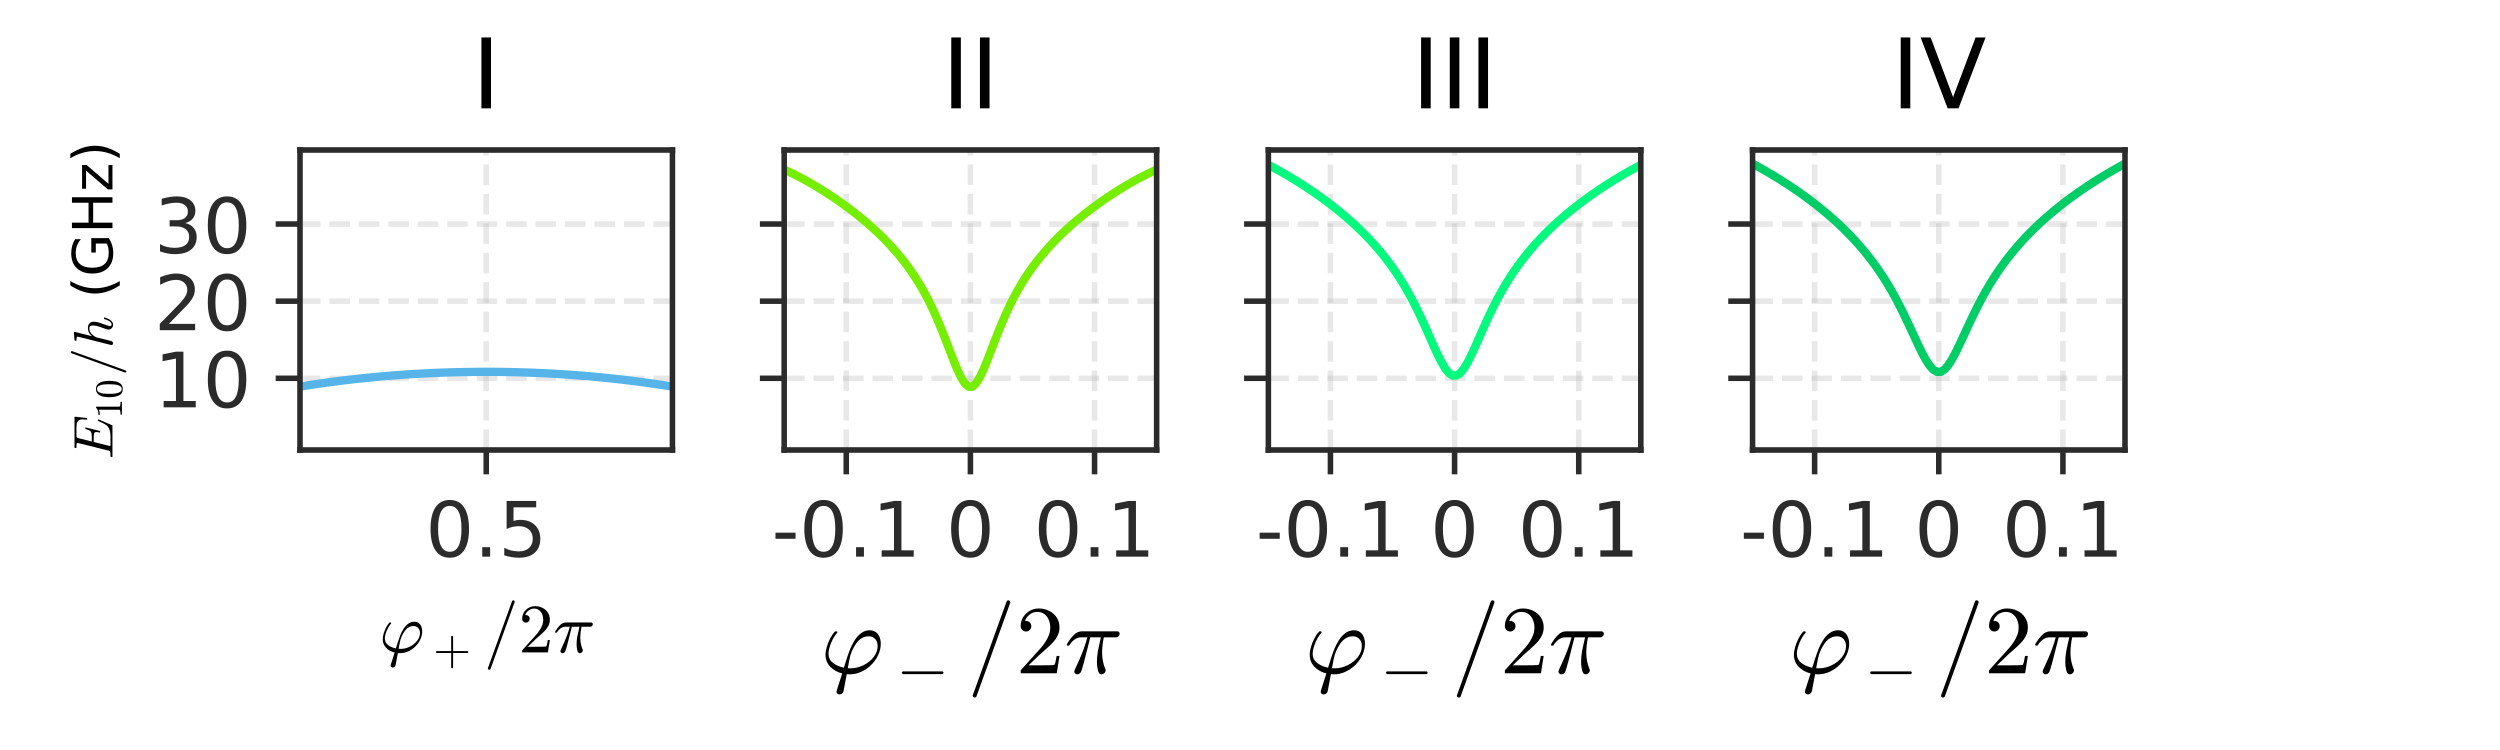 <?xml version="1.0" encoding="utf-8" standalone="no"?>
<!DOCTYPE svg PUBLIC "-//W3C//DTD SVG 1.1//EN"
  "http://www.w3.org/Graphics/SVG/1.1/DTD/svg11.dtd">
<!-- Created with matplotlib (https://matplotlib.org/) -->
<svg height="108pt" version="1.1" viewBox="0 0 360 108" width="360pt" xmlns="http://www.w3.org/2000/svg" xmlns:xlink="http://www.w3.org/1999/xlink">
 <defs>
  <style type="text/css">
*{stroke-linecap:butt;stroke-linejoin:round;}
  </style>
 </defs>
 <g id="figure_1">
  <g id="patch_1">
   <path d="M 0 108 
L 360 108 
L 360 0 
L 0 0 
z
" style="fill:none;"/>
  </g>
  <g id="axes_1">
   <g id="patch_2">
    <path d="M 43.2 64.8 
L 96.833 64.8 
L 96.833 21.6 
L 43.2 21.6 
z
" style="fill:none;"/>
   </g>
   <g id="matplotlib.axis_1">
    <g id="xtick_1">
     <g id="line2d_1">
      <path clip-path="url(#p252e2997ce)" d="M 70.016 64.8 
L 70.016 21.6 
" style="fill:none;stroke:#b2b2b2;stroke-dasharray:2.96,1.28;stroke-dashoffset:0;stroke-opacity:0.3;stroke-width:0.8;"/>
     </g>
     <g id="line2d_2">
      <defs>
       <path d="M 0 0 
L 0 3.5 
" id="me3baf3ff26" style="stroke:#2b2b2b;stroke-width:0.8;"/>
      </defs>
      <g>
       <use style="fill:#2b2b2b;stroke:#2b2b2b;stroke-width:0.8;" x="70.016" xlink:href="#me3baf3ff26" y="64.8"/>
      </g>
     </g>
     <g id="text_1">
      <!-- 0.5 -->
      <defs>
       <path d="M 31.781 66.406 
Q 24.172 66.406 20.328 58.906 
Q 16.5 51.422 16.5 36.375 
Q 16.5 21.391 20.328 13.891 
Q 24.172 6.391 31.781 6.391 
Q 39.453 6.391 43.281 13.891 
Q 47.125 21.391 47.125 36.375 
Q 47.125 51.422 43.281 58.906 
Q 39.453 66.406 31.781 66.406 
z
M 31.781 74.219 
Q 44.047 74.219 50.516 64.516 
Q 56.984 54.828 56.984 36.375 
Q 56.984 17.969 50.516 8.266 
Q 44.047 -1.422 31.781 -1.422 
Q 19.531 -1.422 13.062 8.266 
Q 6.594 17.969 6.594 36.375 
Q 6.594 54.828 13.062 64.516 
Q 19.531 74.219 31.781 74.219 
z
" id="DejaVuSans-48"/>
       <path d="M 10.688 12.406 
L 21 12.406 
L 21 0 
L 10.688 0 
z
" id="DejaVuSans-46"/>
       <path d="M 10.797 72.906 
L 49.516 72.906 
L 49.516 64.594 
L 19.828 64.594 
L 19.828 46.734 
Q 21.969 47.469 24.109 47.828 
Q 26.266 48.188 28.422 48.188 
Q 40.625 48.188 47.75 41.5 
Q 54.891 34.812 54.891 23.391 
Q 54.891 11.625 47.562 5.094 
Q 40.234 -1.422 26.906 -1.422 
Q 22.312 -1.422 17.547 -0.641 
Q 12.797 0.141 7.719 1.703 
L 7.719 11.625 
Q 12.109 9.234 16.797 8.062 
Q 21.484 6.891 26.703 6.891 
Q 35.156 6.891 40.078 11.328 
Q 45.016 15.766 45.016 23.391 
Q 45.016 31 40.078 35.438 
Q 35.156 39.891 26.703 39.891 
Q 22.75 39.891 18.812 39.016 
Q 14.891 38.141 10.797 36.281 
z
" id="DejaVuSans-53"/>
      </defs>
      <g style="fill:#2b2b2b;" transform="translate(61.27 80.158)scale(0.11 -0.11)">
       <use xlink:href="#DejaVuSans-48"/>
       <use x="63.623" xlink:href="#DejaVuSans-46"/>
       <use x="95.41" xlink:href="#DejaVuSans-53"/>
      </g>
     </g>
    </g>
    <g id="text_2">
     <!-- $\varphi_+/2\pi$ -->
     <defs>
      <path d="M 16.312 -19 
Q 16.312 -18.609 16.5 -17.828 
L 22.125 -0.203 
Q 14.656 1.656 9.812 6.688 
Q 4.984 11.719 4.984 19 
Q 4.984 22.656 6.344 27.25 
Q 7.719 31.844 9.859 35.969 
Q 12.016 40.094 14.5 42.828 
Q 15.094 43.109 15.188 43.109 
L 16.406 43.109 
Q 16.703 43.109 16.938 42.812 
Q 17.188 42.531 17.188 42.188 
Q 17.188 41.797 17 41.609 
Q 15.328 39.797 13.734 37.188 
Q 12.156 34.578 10.906 31.688 
Q 9.672 28.812 8.844 25.641 
Q 8.016 22.469 8.016 20.125 
Q 8.016 14.203 12.719 10.562 
Q 17.438 6.938 23.875 5.719 
L 26.703 14.703 
Q 28.562 20.516 30.391 25.078 
Q 32.234 29.641 34.984 34 
Q 37.75 38.375 41.656 41.281 
Q 45.562 44.188 50.391 44.188 
Q 54.203 44.188 56.766 42.281 
Q 59.328 40.375 60.562 37.203 
Q 61.812 34.031 61.812 30.422 
Q 61.812 24.469 59.172 18.781 
Q 56.547 13.094 51.953 8.562 
Q 47.359 4.047 41.594 1.453 
Q 35.844 -1.125 29.984 -1.125 
Q 29.203 -1.078 28.297 -1.031 
Q 27.391 -0.984 26.812 -0.984 
L 23.484 -18.406 
Q 23.188 -19.875 21.984 -20.828 
Q 20.797 -21.781 19.281 -21.781 
Q 18.062 -21.781 17.188 -21.016 
Q 16.312 -20.266 16.312 -19 
z
M 27.875 5.172 
Q 29 5.078 31.109 5.078 
Q 37.312 5.078 43.719 8.125 
Q 50.141 11.188 54.359 16.5 
Q 58.594 21.828 58.594 28.078 
Q 58.594 30.906 57.438 33.156 
Q 56.297 35.406 54.219 36.688 
Q 52.156 37.984 49.422 37.984 
Q 41.656 37.984 36.422 30.469 
Q 31.203 22.953 29.594 14.312 
z
" id="Cmmi10-39"/>
      <path d="M 7.516 23 
Q 6.688 23 6.141 23.625 
Q 5.609 24.266 5.609 25 
Q 5.609 25.734 6.141 26.359 
Q 6.688 27 7.516 27 
L 36.922 27 
L 36.922 56.5 
Q 36.922 57.281 37.5 57.781 
Q 38.094 58.297 38.922 58.297 
Q 39.656 58.297 40.281 57.781 
Q 40.922 57.281 40.922 56.5 
L 40.922 27 
L 70.312 27 
Q 71.047 27 71.578 26.359 
Q 72.125 25.734 72.125 25 
Q 72.125 24.266 71.578 23.625 
Q 71.047 23 70.312 23 
L 40.922 23 
L 40.922 -6.5 
Q 40.922 -7.281 40.281 -7.781 
Q 39.656 -8.297 38.922 -8.297 
Q 38.094 -8.297 37.5 -7.781 
Q 36.922 -7.281 36.922 -6.5 
L 36.922 23 
z
" id="Cmr10-43"/>
      <path d="M 5.609 -23 
Q 5.609 -22.703 5.719 -22.609 
L 40.484 73.781 
Q 40.672 74.359 41.156 74.672 
Q 41.656 75 42.281 75 
Q 43.172 75 43.719 74.453 
Q 44.281 73.922 44.281 73 
L 44.281 72.609 
L 9.516 -23.781 
Q 8.938 -25 7.625 -25 
Q 6.781 -25 6.188 -24.406 
Q 5.609 -23.828 5.609 -23 
z
" id="Cmmi10-61"/>
      <path d="M 4.984 0 
L 4.984 2.688 
Q 4.984 2.938 5.172 3.219 
L 20.703 20.406 
Q 24.219 24.219 26.406 26.797 
Q 28.609 29.391 30.75 32.766 
Q 32.906 36.141 34.156 39.625 
Q 35.406 43.109 35.406 47.016 
Q 35.406 51.125 33.891 54.859 
Q 32.375 58.594 29.375 60.844 
Q 26.375 63.094 22.125 63.094 
Q 17.781 63.094 14.312 60.469 
Q 10.844 57.859 9.422 53.719 
Q 9.812 53.812 10.5 53.812 
Q 12.75 53.812 14.328 52.297 
Q 15.922 50.781 15.922 48.391 
Q 15.922 46.094 14.328 44.5 
Q 12.75 42.922 10.5 42.922 
Q 8.156 42.922 6.562 44.547 
Q 4.984 46.188 4.984 48.391 
Q 4.984 52.156 6.391 55.438 
Q 7.812 58.734 10.469 61.297 
Q 13.141 63.875 16.484 65.234 
Q 19.828 66.609 23.578 66.609 
Q 29.297 66.609 34.219 64.188 
Q 39.156 61.766 42.031 57.344 
Q 44.922 52.938 44.922 47.016 
Q 44.922 42.672 43.016 38.766 
Q 41.109 34.859 38.125 31.656 
Q 35.156 28.469 30.516 24.406 
Q 25.875 20.359 24.422 19 
L 13.094 8.109 
L 22.703 8.109 
Q 29.781 8.109 34.547 8.219 
Q 39.312 8.344 39.594 8.594 
Q 40.766 9.859 42 17.828 
L 44.922 17.828 
L 42.094 0 
z
" id="Cmr10-50"/>
      <path d="M 10.109 1.703 
Q 10.109 2.25 10.5 3.328 
Q 13.281 9.125 15.688 14.719 
Q 18.109 20.312 20.031 25.609 
Q 21.969 30.906 23.578 36.922 
L 17.188 36.922 
Q 13.531 36.922 10.344 34.625 
Q 7.172 32.328 5.078 28.812 
Q 4.891 28.422 4.5 28.422 
L 3.328 28.422 
Q 2.391 28.422 2.391 29.391 
Q 2.391 29.594 2.594 29.984 
Q 5.859 35.547 9.594 39.328 
Q 13.328 43.109 18.016 43.109 
L 54.297 43.109 
Q 55.328 43.109 56.047 42.422 
Q 56.781 41.75 56.781 40.578 
Q 56.781 39.109 55.734 38.016 
Q 54.688 36.922 53.219 36.922 
L 40.484 36.922 
Q 38.875 29.047 38.719 21.578 
Q 38.719 11.969 42.094 4.203 
Q 42.391 3.609 42.391 2.984 
Q 42.391 1.906 41.75 0.969 
Q 41.109 0.047 40.109 -0.531 
Q 39.109 -1.125 37.984 -1.125 
Q 35.359 -1.125 34.375 3.172 
Q 33.406 7.469 33.406 11.531 
Q 33.406 17.234 34.375 22.531 
Q 35.359 27.828 37.5 36.922 
L 26.609 36.922 
Q 18.703 4.891 17.094 1.609 
Q 15.672 -1.125 13.188 -1.125 
Q 11.969 -1.125 11.031 -0.312 
Q 10.109 0.484 10.109 1.703 
z
" id="Cmmi10-188"/>
     </defs>
     <g transform="translate(54.616 93.946)scale(0.1 -0.1)">
      <use xlink:href="#Cmmi10-39"/>
      <use transform="translate(77.672 -17.006)scale(0.7)" xlink:href="#Cmr10-43"/>
      <use transform="translate(150.72 0)" xlink:href="#Cmmi10-61"/>
      <use transform="translate(200.72 0)" xlink:href="#Cmr10-50"/>
      <use transform="translate(250.72 0)" xlink:href="#Cmmi10-188"/>
     </g>
    </g>
   </g>
   <g id="matplotlib.axis_2">
    <g id="ytick_1">
     <g id="line2d_3">
      <path clip-path="url(#p252e2997ce)" d="M 43.2 54.478 
L 96.833 54.478 
" style="fill:none;stroke:#b2b2b2;stroke-dasharray:2.96,1.28;stroke-dashoffset:0;stroke-opacity:0.3;stroke-width:0.8;"/>
     </g>
     <g id="line2d_4">
      <defs>
       <path d="M 0 0 
L -3.5 0 
" id="m64066c7495" style="stroke:#2b2b2b;stroke-width:0.8;"/>
      </defs>
      <g>
       <use style="fill:#2b2b2b;stroke:#2b2b2b;stroke-width:0.8;" x="43.2" xlink:href="#m64066c7495" y="54.478"/>
      </g>
     </g>
     <g id="text_3">
      <!-- 10 -->
      <defs>
       <path d="M 12.406 8.297 
L 28.516 8.297 
L 28.516 63.922 
L 10.984 60.406 
L 10.984 69.391 
L 28.422 72.906 
L 38.281 72.906 
L 38.281 8.297 
L 54.391 8.297 
L 54.391 0 
L 12.406 0 
z
" id="DejaVuSans-49"/>
      </defs>
      <g style="fill:#2b2b2b;" transform="translate(22.203 58.658)scale(0.11 -0.11)">
       <use xlink:href="#DejaVuSans-49"/>
       <use x="63.623" xlink:href="#DejaVuSans-48"/>
      </g>
     </g>
    </g>
    <g id="ytick_2">
     <g id="line2d_5">
      <path clip-path="url(#p252e2997ce)" d="M 43.2 43.371 
L 96.833 43.371 
" style="fill:none;stroke:#b2b2b2;stroke-dasharray:2.96,1.28;stroke-dashoffset:0;stroke-opacity:0.3;stroke-width:0.8;"/>
     </g>
     <g id="line2d_6">
      <g>
       <use style="fill:#2b2b2b;stroke:#2b2b2b;stroke-width:0.8;" x="43.2" xlink:href="#m64066c7495" y="43.371"/>
      </g>
     </g>
     <g id="text_4">
      <!-- 20 -->
      <defs>
       <path d="M 19.188 8.297 
L 53.609 8.297 
L 53.609 0 
L 7.328 0 
L 7.328 8.297 
Q 12.938 14.109 22.625 23.891 
Q 32.328 33.688 34.812 36.531 
Q 39.547 41.844 41.422 45.531 
Q 43.312 49.219 43.312 52.781 
Q 43.312 58.594 39.234 62.25 
Q 35.156 65.922 28.609 65.922 
Q 23.969 65.922 18.812 64.312 
Q 13.672 62.703 7.812 59.422 
L 7.812 69.391 
Q 13.766 71.781 18.938 73 
Q 24.125 74.219 28.422 74.219 
Q 39.75 74.219 46.484 68.547 
Q 53.219 62.891 53.219 53.422 
Q 53.219 48.922 51.531 44.891 
Q 49.859 40.875 45.406 35.406 
Q 44.188 33.984 37.641 27.219 
Q 31.109 20.453 19.188 8.297 
z
" id="DejaVuSans-50"/>
      </defs>
      <g style="fill:#2b2b2b;" transform="translate(22.203 47.551)scale(0.11 -0.11)">
       <use xlink:href="#DejaVuSans-50"/>
       <use x="63.623" xlink:href="#DejaVuSans-48"/>
      </g>
     </g>
    </g>
    <g id="ytick_3">
     <g id="line2d_7">
      <path clip-path="url(#p252e2997ce)" d="M 43.2 32.264 
L 96.833 32.264 
" style="fill:none;stroke:#b2b2b2;stroke-dasharray:2.96,1.28;stroke-dashoffset:0;stroke-opacity:0.3;stroke-width:0.8;"/>
     </g>
     <g id="line2d_8">
      <g>
       <use style="fill:#2b2b2b;stroke:#2b2b2b;stroke-width:0.8;" x="43.2" xlink:href="#m64066c7495" y="32.264"/>
      </g>
     </g>
     <g id="text_5">
      <!-- 30 -->
      <defs>
       <path d="M 40.578 39.312 
Q 47.656 37.797 51.625 33 
Q 55.609 28.219 55.609 21.188 
Q 55.609 10.406 48.188 4.484 
Q 40.766 -1.422 27.094 -1.422 
Q 22.516 -1.422 17.656 -0.516 
Q 12.797 0.391 7.625 2.203 
L 7.625 11.719 
Q 11.719 9.328 16.594 8.109 
Q 21.484 6.891 26.812 6.891 
Q 36.078 6.891 40.938 10.547 
Q 45.797 14.203 45.797 21.188 
Q 45.797 27.641 41.281 31.266 
Q 36.766 34.906 28.719 34.906 
L 20.219 34.906 
L 20.219 43.016 
L 29.109 43.016 
Q 36.375 43.016 40.234 45.922 
Q 44.094 48.828 44.094 54.297 
Q 44.094 59.906 40.109 62.906 
Q 36.141 65.922 28.719 65.922 
Q 24.656 65.922 20.016 65.031 
Q 15.375 64.156 9.812 62.312 
L 9.812 71.094 
Q 15.438 72.656 20.344 73.438 
Q 25.25 74.219 29.594 74.219 
Q 40.828 74.219 47.359 69.109 
Q 53.906 64.016 53.906 55.328 
Q 53.906 49.266 50.438 45.094 
Q 46.969 40.922 40.578 39.312 
z
" id="DejaVuSans-51"/>
      </defs>
      <g style="fill:#2b2b2b;" transform="translate(22.203 36.444)scale(0.11 -0.11)">
       <use xlink:href="#DejaVuSans-51"/>
       <use x="63.623" xlink:href="#DejaVuSans-48"/>
      </g>
     </g>
    </g>
    <g id="text_6">
     <!-- $E_{10}/h$ (GHz) -->
     <defs>
      <path d="M 4.688 0 
Q 3.719 0 3.719 1.312 
Q 3.766 1.562 3.906 2.172 
Q 4.047 2.781 4.312 3.141 
Q 4.594 3.516 4.984 3.516 
Q 11.078 3.516 13.484 4.203 
Q 14.797 4.641 15.375 6.891 
L 29.109 61.812 
Q 29.297 62.797 29.297 63.188 
Q 29.297 64.266 28.078 64.406 
Q 26.219 64.797 20.906 64.797 
Q 19.922 64.797 19.922 66.109 
Q 19.969 66.359 20.109 66.969 
Q 20.266 67.578 20.531 67.938 
Q 20.797 68.312 21.188 68.312 
L 75.391 68.312 
Q 76.422 68.312 76.422 67 
L 74.031 46.297 
Q 74.031 46.047 73.656 45.719 
Q 73.297 45.406 73 45.406 
L 72.125 45.406 
Q 71.094 45.406 71.094 46.688 
Q 71.688 51.562 71.688 53.906 
Q 71.688 57.906 70.312 60.125 
Q 68.953 62.359 66.672 63.328 
Q 64.406 64.312 61.641 64.547 
Q 58.891 64.797 54.391 64.797 
L 43.016 64.797 
Q 40.281 64.797 39.406 64.328 
Q 38.531 63.875 37.797 61.375 
L 31.781 37.203 
L 39.594 37.203 
Q 44.672 37.203 47.266 37.906 
Q 49.859 38.625 51.359 40.859 
Q 52.875 43.109 54.109 48 
Q 54.203 48.344 54.469 48.609 
Q 54.734 48.875 55.078 48.875 
L 56 48.875 
Q 56.984 48.875 56.984 47.609 
L 50.781 22.906 
Q 50.594 22.016 49.812 22.016 
L 48.875 22.016 
Q 47.906 22.016 47.906 23.297 
Q 48.875 27.297 48.875 29.203 
Q 48.875 32.125 46.234 32.906 
Q 43.609 33.688 39.203 33.688 
L 30.906 33.688 
L 24.125 6.5 
Q 23.688 5.281 23.688 4.297 
Q 23.688 3.516 27.094 3.516 
L 39.203 3.516 
Q 46.438 3.516 50.922 4.641 
Q 55.422 5.766 58.375 8.219 
Q 61.328 10.688 63.469 14.5 
Q 65.625 18.312 68.703 25.594 
Q 68.891 26.219 69.578 26.219 
L 70.516 26.219 
Q 70.906 26.219 71.188 25.875 
Q 71.484 25.531 71.484 25.094 
Q 71.484 24.906 71.391 24.703 
L 61.078 0.594 
Q 60.891 0 60.297 0 
z
" id="Cmmi10-69"/>
      <path d="M 9.281 0 
L 9.281 3.516 
Q 21.781 3.516 21.781 6.688 
L 21.781 59.188 
Q 16.609 56.688 8.688 56.688 
L 8.688 60.203 
Q 20.953 60.203 27.203 66.609 
L 28.609 66.609 
Q 28.953 66.609 29.266 66.328 
Q 29.594 66.062 29.594 65.719 
L 29.594 6.688 
Q 29.594 3.516 42.094 3.516 
L 42.094 0 
z
" id="Cmr10-49"/>
      <path d="M 25 -2.203 
Q 12.75 -2.203 8.328 7.875 
Q 3.906 17.969 3.906 31.891 
Q 3.906 40.578 5.484 48.234 
Q 7.078 55.906 11.781 61.25 
Q 16.5 66.609 25 66.609 
Q 31.594 66.609 35.781 63.375 
Q 39.984 60.156 42.188 55.047 
Q 44.391 49.953 45.188 44.109 
Q 46 38.281 46 31.891 
Q 46 23.297 44.406 15.797 
Q 42.828 8.297 38.188 3.047 
Q 33.547 -2.203 25 -2.203 
z
M 25 0.391 
Q 30.562 0.391 33.297 6.094 
Q 36.031 11.812 36.672 18.75 
Q 37.312 25.688 37.312 33.5 
Q 37.312 41.016 36.672 47.359 
Q 36.031 53.719 33.312 58.859 
Q 30.609 64.016 25 64.016 
Q 19.344 64.016 16.609 58.828 
Q 13.875 53.656 13.234 47.328 
Q 12.594 41.016 12.594 33.5 
Q 12.594 27.938 12.859 23 
Q 13.141 18.062 14.312 12.812 
Q 15.484 7.562 18.094 3.969 
Q 20.703 0.391 25 0.391 
z
" id="Cmr10-48"/>
      <path d="M 5.328 1.812 
Q 5.328 2.391 5.422 2.688 
L 19.922 60.5 
Q 20.312 62.203 20.406 63.188 
Q 20.406 64.797 13.922 64.797 
Q 12.891 64.797 12.891 66.109 
Q 12.938 66.359 13.109 66.984 
Q 13.281 67.625 13.547 67.969 
Q 13.812 68.312 14.312 68.312 
L 27.781 69.391 
L 28.078 69.391 
Q 28.078 69.281 28.422 69.109 
Q 28.766 68.953 28.812 68.891 
Q 29 68.406 29 68.109 
L 21.188 36.922 
Q 27.344 44.188 35.797 44.188 
Q 39.312 44.188 41.875 42.969 
Q 44.438 41.75 45.875 39.281 
Q 47.312 36.812 47.312 33.406 
Q 47.312 29.297 45.484 23.484 
Q 43.656 17.672 40.922 10.5 
Q 39.5 7.234 39.5 4.5 
Q 39.5 1.516 41.797 1.516 
Q 45.703 1.516 48.312 5.688 
Q 50.922 9.859 52 14.703 
Q 52.203 15.281 52.781 15.281 
L 54 15.281 
Q 54.391 15.281 54.641 15.016 
Q 54.891 14.75 54.891 14.406 
Q 54.891 14.312 54.781 14.109 
Q 53.906 10.5 52.172 7 
Q 50.438 3.516 47.797 1.188 
Q 45.172 -1.125 41.609 -1.125 
Q 38.094 -1.125 35.594 1.297 
Q 33.109 3.719 33.109 7.172 
Q 33.109 9.031 33.891 11.078 
Q 36.719 18.609 38.594 24.516 
Q 40.484 30.422 40.484 34.906 
Q 40.484 37.797 39.359 39.703 
Q 38.234 41.609 35.594 41.609 
Q 30.219 41.609 26.219 38.312 
Q 22.219 35.016 19.281 29.594 
L 12.5 2.297 
Q 12.109 0.781 10.984 -0.172 
Q 9.859 -1.125 8.406 -1.125 
Q 7.125 -1.125 6.219 -0.266 
Q 5.328 0.594 5.328 1.812 
z
" id="Cmmi10-104"/>
      <path id="DejaVuSans-32"/>
      <path d="M 31 75.875 
Q 24.469 64.656 21.281 53.656 
Q 18.109 42.672 18.109 31.391 
Q 18.109 20.125 21.312 9.062 
Q 24.516 -2 31 -13.188 
L 23.188 -13.188 
Q 15.875 -1.703 12.234 9.375 
Q 8.594 20.453 8.594 31.391 
Q 8.594 42.281 12.203 53.312 
Q 15.828 64.359 23.188 75.875 
z
" id="DejaVuSans-40"/>
      <path d="M 59.516 10.406 
L 59.516 29.984 
L 43.406 29.984 
L 43.406 38.094 
L 69.281 38.094 
L 69.281 6.781 
Q 63.578 2.734 56.688 0.656 
Q 49.812 -1.422 42 -1.422 
Q 24.906 -1.422 15.25 8.562 
Q 5.609 18.562 5.609 36.375 
Q 5.609 54.25 15.25 64.234 
Q 24.906 74.219 42 74.219 
Q 49.125 74.219 55.547 72.453 
Q 61.969 70.703 67.391 67.281 
L 67.391 56.781 
Q 61.922 61.422 55.766 63.766 
Q 49.609 66.109 42.828 66.109 
Q 29.438 66.109 22.719 58.641 
Q 16.016 51.172 16.016 36.375 
Q 16.016 21.625 22.719 14.156 
Q 29.438 6.688 42.828 6.688 
Q 48.047 6.688 52.141 7.594 
Q 56.25 8.5 59.516 10.406 
z
" id="DejaVuSans-71"/>
      <path d="M 9.812 72.906 
L 19.672 72.906 
L 19.672 43.016 
L 55.516 43.016 
L 55.516 72.906 
L 65.375 72.906 
L 65.375 0 
L 55.516 0 
L 55.516 34.719 
L 19.672 34.719 
L 19.672 0 
L 9.812 0 
z
" id="DejaVuSans-72"/>
      <path d="M 5.516 54.688 
L 48.188 54.688 
L 48.188 46.484 
L 14.406 7.172 
L 48.188 7.172 
L 48.188 0 
L 4.297 0 
L 4.297 8.203 
L 38.094 47.516 
L 5.516 47.516 
z
" id="DejaVuSans-122"/>
      <path d="M 8.016 75.875 
L 15.828 75.875 
Q 23.141 64.359 26.781 53.312 
Q 30.422 42.281 30.422 31.391 
Q 30.422 20.453 26.781 9.375 
Q 23.141 -1.703 15.828 -13.188 
L 8.016 -13.188 
Q 14.5 -2 17.703 9.062 
Q 20.906 20.125 20.906 31.391 
Q 20.906 42.672 17.703 53.656 
Q 14.5 64.656 8.016 75.875 
z
" id="DejaVuSans-41"/>
     </defs>
     <g transform="translate(16.203 66.12)rotate(-90)scale(0.08 -0.08)">
      <use transform="translate(0 0.125)" xlink:href="#Cmmi10-69"/>
      <use transform="translate(73.779 -16.881)scale(0.7)" xlink:href="#Cmr10-49"/>
      <use transform="translate(108.779 -16.881)scale(0.7)" xlink:href="#Cmr10-48"/>
      <use transform="translate(150.157 0.125)" xlink:href="#Cmmi10-61"/>
      <use transform="translate(200.157 0.125)" xlink:href="#Cmmi10-104"/>
      <use transform="translate(257.774 0.125)" xlink:href="#DejaVuSans-32"/>
      <use transform="translate(289.561 0.125)" xlink:href="#DejaVuSans-40"/>
      <use transform="translate(328.575 0.125)" xlink:href="#DejaVuSans-71"/>
      <use transform="translate(406.065 0.125)" xlink:href="#DejaVuSans-72"/>
      <use transform="translate(481.26 0.125)" xlink:href="#DejaVuSans-122"/>
      <use transform="translate(533.75 0.125)" xlink:href="#DejaVuSans-41"/>
     </g>
    </g>
   </g>
   <g id="line2d_9">
    <path clip-path="url(#p252e2997ce)" d="M 33.561 62.836 
L 34.298 58.94 
L 35.034 57.229 
L 35.771 57.069 
L 36.507 56.913 
L 37.244 56.762 
L 37.98 56.614 
L 38.717 56.47 
L 39.453 56.33 
L 40.19 56.193 
L 40.926 56.06 
L 41.662 55.931 
L 42.399 55.806 
L 43.135 55.684 
L 43.872 55.566 
L 44.608 55.451 
L 45.345 55.34 
L 46.081 55.233 
L 46.818 55.128 
L 47.554 55.028 
L 48.291 54.931 
L 49.027 54.837 
L 49.764 54.747 
L 50.5 54.66 
L 51.236 54.576 
L 51.973 54.496 
L 52.709 54.419 
L 53.446 54.346 
L 54.182 54.276 
L 54.919 54.209 
L 55.655 54.145 
L 56.392 54.085 
L 57.128 54.028 
L 57.865 53.974 
L 58.601 53.923 
L 59.338 53.876 
L 60.074 53.831 
L 60.811 53.79 
L 61.547 53.752 
L 62.283 53.718 
L 63.02 53.686 
L 63.756 53.658 
L 64.493 53.633 
L 65.229 53.611 
L 65.966 53.592 
L 66.702 53.576 
L 67.439 53.564 
L 68.175 53.554 
L 68.912 53.548 
L 69.648 53.545 
L 70.385 53.545 
L 71.121 53.548 
L 71.857 53.554 
L 72.594 53.564 
L 73.33 53.576 
L 74.067 53.592 
L 74.803 53.611 
L 75.54 53.633 
L 76.276 53.658 
L 77.013 53.686 
L 77.749 53.718 
L 78.486 53.752 
L 79.222 53.79 
L 79.959 53.831 
L 80.695 53.876 
L 81.432 53.923 
L 82.168 53.974 
L 82.904 54.028 
L 83.641 54.085 
L 84.377 54.145 
L 85.114 54.209 
L 85.85 54.276 
L 86.587 54.346 
L 87.323 54.419 
L 88.06 54.496 
L 88.796 54.576 
L 89.533 54.66 
L 90.269 54.747 
L 91.006 54.837 
L 91.742 54.931 
L 92.479 55.028 
L 93.215 55.128 
L 93.951 55.233 
L 94.688 55.34 
L 95.424 55.451 
L 96.161 55.566 
L 96.897 55.684 
L 97.634 55.806 
L 98.37 55.931 
L 99.107 56.06 
L 99.843 56.193 
L 100.58 56.33 
L 101.316 56.47 
L 102.053 56.614 
L 102.789 56.762 
L 103.525 56.913 
L 104.262 57.069 
L 104.998 57.229 
L 105.735 58.94 
L 106.471 62.836 
" style="fill:none;stroke:#56b4e9;stroke-linecap:square;stroke-width:1.2;"/>
   </g>
   <g id="patch_3">
    <path d="M 43.2 64.8 
L 43.2 21.6 
" style="fill:none;stroke:#2b2b2b;stroke-linecap:square;stroke-linejoin:miter;stroke-width:0.8;"/>
   </g>
   <g id="patch_4">
    <path d="M 96.833 64.8 
L 96.833 21.6 
" style="fill:none;stroke:#2b2b2b;stroke-linecap:square;stroke-linejoin:miter;stroke-width:0.8;"/>
   </g>
   <g id="patch_5">
    <path d="M 43.2 64.8 
L 96.833 64.8 
" style="fill:none;stroke:#2b2b2b;stroke-linecap:square;stroke-linejoin:miter;stroke-width:0.8;"/>
   </g>
   <g id="patch_6">
    <path d="M 43.2 21.6 
L 96.833 21.6 
" style="fill:none;stroke:#2b2b2b;stroke-linecap:square;stroke-linejoin:miter;stroke-width:0.8;"/>
   </g>
   <g id="text_7">
    <!-- I -->
    <defs>
     <path d="M 9.812 72.906 
L 19.672 72.906 
L 19.672 0 
L 9.812 0 
z
" id="DejaVuSans-73"/>
    </defs>
    <g transform="translate(67.951 15.6)scale(0.14 -0.14)">
     <use xlink:href="#DejaVuSans-73"/>
    </g>
   </g>
  </g>
  <g id="axes_2">
   <g id="patch_7">
    <path d="M 112.922 64.8 
L 166.555 64.8 
L 166.555 21.6 
L 112.922 21.6 
z
" style="fill:none;"/>
   </g>
   <g id="matplotlib.axis_3">
    <g id="xtick_2">
     <g id="line2d_10">
      <path clip-path="url(#peac57d1c0e)" d="M 121.861 64.8 
L 121.861 21.6 
" style="fill:none;stroke:#b2b2b2;stroke-dasharray:2.96,1.28;stroke-dashoffset:0;stroke-opacity:0.3;stroke-width:0.8;"/>
     </g>
     <g id="line2d_11">
      <g>
       <use style="fill:#2b2b2b;stroke:#2b2b2b;stroke-width:0.8;" x="121.861" xlink:href="#me3baf3ff26" y="64.8"/>
      </g>
     </g>
     <g id="text_8">
      <!-- -0.1 -->
      <defs>
       <path d="M 4.891 31.391 
L 31.203 31.391 
L 31.203 23.391 
L 4.891 23.391 
z
" id="DejaVuSans-45"/>
      </defs>
      <g style="fill:#2b2b2b;" transform="translate(111.13 80.158)scale(0.11 -0.11)">
       <use xlink:href="#DejaVuSans-45"/>
       <use x="36.084" xlink:href="#DejaVuSans-48"/>
       <use x="99.707" xlink:href="#DejaVuSans-46"/>
       <use x="131.494" xlink:href="#DejaVuSans-49"/>
      </g>
     </g>
    </g>
    <g id="xtick_3">
     <g id="line2d_12">
      <path clip-path="url(#peac57d1c0e)" d="M 139.739 64.8 
L 139.739 21.6 
" style="fill:none;stroke:#b2b2b2;stroke-dasharray:2.96,1.28;stroke-dashoffset:0;stroke-opacity:0.3;stroke-width:0.8;"/>
     </g>
     <g id="line2d_13">
      <g>
       <use style="fill:#2b2b2b;stroke:#2b2b2b;stroke-width:0.8;" x="139.739" xlink:href="#me3baf3ff26" y="64.8"/>
      </g>
     </g>
     <g id="text_9">
      <!-- 0 -->
      <g style="fill:#2b2b2b;" transform="translate(136.239 80.158)scale(0.11 -0.11)">
       <use xlink:href="#DejaVuSans-48"/>
      </g>
     </g>
    </g>
    <g id="xtick_4">
     <g id="line2d_14">
      <path clip-path="url(#peac57d1c0e)" d="M 157.616 64.8 
L 157.616 21.6 
" style="fill:none;stroke:#b2b2b2;stroke-dasharray:2.96,1.28;stroke-dashoffset:0;stroke-opacity:0.3;stroke-width:0.8;"/>
     </g>
     <g id="line2d_15">
      <g>
       <use style="fill:#2b2b2b;stroke:#2b2b2b;stroke-width:0.8;" x="157.616" xlink:href="#me3baf3ff26" y="64.8"/>
      </g>
     </g>
     <g id="text_10">
      <!-- 0.1 -->
      <g style="fill:#2b2b2b;" transform="translate(148.87 80.158)scale(0.11 -0.11)">
       <use xlink:href="#DejaVuSans-48"/>
       <use x="63.623" xlink:href="#DejaVuSans-46"/>
       <use x="95.41" xlink:href="#DejaVuSans-49"/>
      </g>
     </g>
    </g>
    <g id="text_11">
     <!-- $\varphi_-/2\pi$ -->
     <defs>
      <path d="M 10.203 23 
Q 9.375 23 8.828 23.625 
Q 8.297 24.266 8.297 25 
Q 8.297 25.734 8.828 26.359 
Q 9.375 27 10.203 27 
L 67.578 27 
Q 68.359 27 68.875 26.359 
Q 69.391 25.734 69.391 25 
Q 69.391 24.266 68.875 23.625 
Q 68.359 23 67.578 23 
z
" id="Cmsy10-161"/>
     </defs>
     <g transform="translate(118.179 96.946)scale(0.14 -0.14)">
      <use xlink:href="#Cmmi10-39"/>
      <use transform="translate(77.672 -17.006)scale(0.7)" xlink:href="#Cmsy10-161"/>
      <use transform="translate(150.72 0)" xlink:href="#Cmmi10-61"/>
      <use transform="translate(200.72 0)" xlink:href="#Cmr10-50"/>
      <use transform="translate(250.72 0)" xlink:href="#Cmmi10-188"/>
     </g>
    </g>
   </g>
   <g id="matplotlib.axis_4">
    <g id="ytick_4">
     <g id="line2d_16">
      <path clip-path="url(#peac57d1c0e)" d="M 112.922 54.478 
L 166.555 54.478 
" style="fill:none;stroke:#b2b2b2;stroke-dasharray:2.96,1.28;stroke-dashoffset:0;stroke-opacity:0.3;stroke-width:0.8;"/>
     </g>
     <g id="line2d_17">
      <g>
       <use style="fill:#2b2b2b;stroke:#2b2b2b;stroke-width:0.8;" x="112.922" xlink:href="#m64066c7495" y="54.478"/>
      </g>
     </g>
    </g>
    <g id="ytick_5">
     <g id="line2d_18">
      <path clip-path="url(#peac57d1c0e)" d="M 112.922 43.371 
L 166.555 43.371 
" style="fill:none;stroke:#b2b2b2;stroke-dasharray:2.96,1.28;stroke-dashoffset:0;stroke-opacity:0.3;stroke-width:0.8;"/>
     </g>
     <g id="line2d_19">
      <g>
       <use style="fill:#2b2b2b;stroke:#2b2b2b;stroke-width:0.8;" x="112.922" xlink:href="#m64066c7495" y="43.371"/>
      </g>
     </g>
    </g>
    <g id="ytick_6">
     <g id="line2d_20">
      <path clip-path="url(#peac57d1c0e)" d="M 112.922 32.264 
L 166.555 32.264 
" style="fill:none;stroke:#b2b2b2;stroke-dasharray:2.96,1.28;stroke-dashoffset:0;stroke-opacity:0.3;stroke-width:0.8;"/>
     </g>
     <g id="line2d_21">
      <g>
       <use style="fill:#2b2b2b;stroke:#2b2b2b;stroke-width:0.8;" x="112.922" xlink:href="#m64066c7495" y="32.264"/>
      </g>
     </g>
    </g>
   </g>
   <g id="line2d_22">
    <path clip-path="url(#peac57d1c0e)" d="M 112.922 24.427 
L 113.464 24.672 
L 114.006 24.929 
L 114.548 25.197 
L 115.089 25.475 
L 115.631 25.764 
L 116.173 26.061 
L 116.715 26.368 
L 117.256 26.684 
L 117.798 27.008 
L 118.34 27.342 
L 118.882 27.684 
L 119.423 28.034 
L 119.965 28.394 
L 120.507 28.763 
L 121.049 29.141 
L 121.59 29.529 
L 122.132 29.928 
L 122.674 30.337 
L 123.216 30.758 
L 123.757 31.191 
L 124.299 31.636 
L 124.841 32.095 
L 125.383 32.569 
L 125.924 33.059 
L 126.466 33.566 
L 127.008 34.092 
L 127.55 34.638 
L 128.091 35.207 
L 128.633 35.8 
L 129.175 36.421 
L 129.717 37.072 
L 130.258 37.758 
L 130.8 38.482 
L 131.342 39.249 
L 131.883 40.066 
L 132.425 40.938 
L 132.967 41.873 
L 133.509 42.877 
L 134.05 43.956 
L 134.592 45.116 
L 135.134 46.357 
L 135.676 47.674 
L 136.217 49.051 
L 136.759 50.462 
L 137.301 51.861 
L 137.843 53.182 
L 138.384 54.335 
L 138.926 55.208 
L 139.468 55.684 
L 140.01 55.684 
L 140.551 55.208 
L 141.093 54.335 
L 141.635 53.182 
L 142.177 51.861 
L 142.718 50.462 
L 143.26 49.051 
L 143.802 47.674 
L 144.344 46.357 
L 144.885 45.116 
L 145.427 43.956 
L 145.969 42.877 
L 146.511 41.873 
L 147.052 40.938 
L 147.594 40.066 
L 148.136 39.249 
L 148.678 38.482 
L 149.219 37.758 
L 149.761 37.072 
L 150.303 36.421 
L 150.845 35.8 
L 151.386 35.207 
L 151.928 34.638 
L 152.47 34.092 
L 153.012 33.566 
L 153.553 33.059 
L 154.095 32.569 
L 154.637 32.095 
L 155.178 31.636 
L 155.72 31.191 
L 156.262 30.758 
L 156.804 30.337 
L 157.345 29.928 
L 157.887 29.529 
L 158.429 29.141 
L 158.971 28.763 
L 159.512 28.394 
L 160.054 28.034 
L 160.596 27.684 
L 161.138 27.342 
L 161.679 27.008 
L 162.221 26.684 
L 162.763 26.368 
L 163.305 26.061 
L 163.846 25.764 
L 164.388 25.475 
L 164.93 25.197 
L 165.472 24.929 
L 166.013 24.672 
L 166.555 24.427 
" style="fill:none;stroke:#76ee00;stroke-linecap:square;stroke-width:1.2;"/>
   </g>
   <g id="patch_8">
    <path d="M 112.922 64.8 
L 112.922 21.6 
" style="fill:none;stroke:#2b2b2b;stroke-linecap:square;stroke-linejoin:miter;stroke-width:0.8;"/>
   </g>
   <g id="patch_9">
    <path d="M 166.555 64.8 
L 166.555 21.6 
" style="fill:none;stroke:#2b2b2b;stroke-linecap:square;stroke-linejoin:miter;stroke-width:0.8;"/>
   </g>
   <g id="patch_10">
    <path d="M 112.922 64.8 
L 166.555 64.8 
" style="fill:none;stroke:#2b2b2b;stroke-linecap:square;stroke-linejoin:miter;stroke-width:0.8;"/>
   </g>
   <g id="patch_11">
    <path d="M 112.922 21.6 
L 166.555 21.6 
" style="fill:none;stroke:#2b2b2b;stroke-linecap:square;stroke-linejoin:miter;stroke-width:0.8;"/>
   </g>
   <g id="text_12">
    <!-- II -->
    <g transform="translate(135.609 15.6)scale(0.14 -0.14)">
     <use xlink:href="#DejaVuSans-73"/>
     <use x="29.492" xlink:href="#DejaVuSans-73"/>
    </g>
   </g>
  </g>
  <g id="axes_3">
   <g id="patch_12">
    <path d="M 182.645 64.8 
L 236.278 64.8 
L 236.278 21.6 
L 182.645 21.6 
z
" style="fill:none;"/>
   </g>
   <g id="matplotlib.axis_5">
    <g id="xtick_5">
     <g id="line2d_23">
      <path clip-path="url(#p03319ec9de)" d="M 191.584 64.8 
L 191.584 21.6 
" style="fill:none;stroke:#b2b2b2;stroke-dasharray:2.96,1.28;stroke-dashoffset:0;stroke-opacity:0.3;stroke-width:0.8;"/>
     </g>
     <g id="line2d_24">
      <g>
       <use style="fill:#2b2b2b;stroke:#2b2b2b;stroke-width:0.8;" x="191.584" xlink:href="#me3baf3ff26" y="64.8"/>
      </g>
     </g>
     <g id="text_13">
      <!-- -0.1 -->
      <g style="fill:#2b2b2b;" transform="translate(180.853 80.158)scale(0.11 -0.11)">
       <use xlink:href="#DejaVuSans-45"/>
       <use x="36.084" xlink:href="#DejaVuSans-48"/>
       <use x="99.707" xlink:href="#DejaVuSans-46"/>
       <use x="131.494" xlink:href="#DejaVuSans-49"/>
      </g>
     </g>
    </g>
    <g id="xtick_6">
     <g id="line2d_25">
      <path clip-path="url(#p03319ec9de)" d="M 209.461 64.8 
L 209.461 21.6 
" style="fill:none;stroke:#b2b2b2;stroke-dasharray:2.96,1.28;stroke-dashoffset:0;stroke-opacity:0.3;stroke-width:0.8;"/>
     </g>
     <g id="line2d_26">
      <g>
       <use style="fill:#2b2b2b;stroke:#2b2b2b;stroke-width:0.8;" x="209.461" xlink:href="#me3baf3ff26" y="64.8"/>
      </g>
     </g>
     <g id="text_14">
      <!-- 0 -->
      <g style="fill:#2b2b2b;" transform="translate(205.962 80.158)scale(0.11 -0.11)">
       <use xlink:href="#DejaVuSans-48"/>
      </g>
     </g>
    </g>
    <g id="xtick_7">
     <g id="line2d_27">
      <path clip-path="url(#p03319ec9de)" d="M 227.339 64.8 
L 227.339 21.6 
" style="fill:none;stroke:#b2b2b2;stroke-dasharray:2.96,1.28;stroke-dashoffset:0;stroke-opacity:0.3;stroke-width:0.8;"/>
     </g>
     <g id="line2d_28">
      <g>
       <use style="fill:#2b2b2b;stroke:#2b2b2b;stroke-width:0.8;" x="227.339" xlink:href="#me3baf3ff26" y="64.8"/>
      </g>
     </g>
     <g id="text_15">
      <!-- 0.1 -->
      <g style="fill:#2b2b2b;" transform="translate(218.592 80.158)scale(0.11 -0.11)">
       <use xlink:href="#DejaVuSans-48"/>
       <use x="63.623" xlink:href="#DejaVuSans-46"/>
       <use x="95.41" xlink:href="#DejaVuSans-49"/>
      </g>
     </g>
    </g>
    <g id="text_16">
     <!-- $\varphi_-/2\pi$ -->
     <g transform="translate(187.901 96.946)scale(0.14 -0.14)">
      <use xlink:href="#Cmmi10-39"/>
      <use transform="translate(77.672 -17.006)scale(0.7)" xlink:href="#Cmsy10-161"/>
      <use transform="translate(150.72 0)" xlink:href="#Cmmi10-61"/>
      <use transform="translate(200.72 0)" xlink:href="#Cmr10-50"/>
      <use transform="translate(250.72 0)" xlink:href="#Cmmi10-188"/>
     </g>
    </g>
   </g>
   <g id="matplotlib.axis_6">
    <g id="ytick_7">
     <g id="line2d_29">
      <path clip-path="url(#p03319ec9de)" d="M 182.645 54.478 
L 236.278 54.478 
" style="fill:none;stroke:#b2b2b2;stroke-dasharray:2.96,1.28;stroke-dashoffset:0;stroke-opacity:0.3;stroke-width:0.8;"/>
     </g>
     <g id="line2d_30">
      <g>
       <use style="fill:#2b2b2b;stroke:#2b2b2b;stroke-width:0.8;" x="182.645" xlink:href="#m64066c7495" y="54.478"/>
      </g>
     </g>
    </g>
    <g id="ytick_8">
     <g id="line2d_31">
      <path clip-path="url(#p03319ec9de)" d="M 182.645 43.371 
L 236.278 43.371 
" style="fill:none;stroke:#b2b2b2;stroke-dasharray:2.96,1.28;stroke-dashoffset:0;stroke-opacity:0.3;stroke-width:0.8;"/>
     </g>
     <g id="line2d_32">
      <g>
       <use style="fill:#2b2b2b;stroke:#2b2b2b;stroke-width:0.8;" x="182.645" xlink:href="#m64066c7495" y="43.371"/>
      </g>
     </g>
    </g>
    <g id="ytick_9">
     <g id="line2d_33">
      <path clip-path="url(#p03319ec9de)" d="M 182.645 32.264 
L 236.278 32.264 
" style="fill:none;stroke:#b2b2b2;stroke-dasharray:2.96,1.28;stroke-dashoffset:0;stroke-opacity:0.3;stroke-width:0.8;"/>
     </g>
     <g id="line2d_34">
      <g>
       <use style="fill:#2b2b2b;stroke:#2b2b2b;stroke-width:0.8;" x="182.645" xlink:href="#m64066c7495" y="32.264"/>
      </g>
     </g>
    </g>
   </g>
   <g id="line2d_35">
    <path clip-path="url(#p03319ec9de)" d="M 182.645 23.738 
L 183.187 24.028 
L 183.728 24.324 
L 184.27 24.626 
L 184.812 24.934 
L 185.354 25.249 
L 185.895 25.571 
L 186.437 25.9 
L 186.979 26.236 
L 187.521 26.58 
L 188.062 26.931 
L 188.604 27.29 
L 189.146 27.658 
L 189.688 28.034 
L 190.229 28.419 
L 190.771 28.814 
L 191.313 29.218 
L 191.855 29.634 
L 192.396 30.06 
L 192.938 30.498 
L 193.48 30.949 
L 194.022 31.413 
L 194.563 31.891 
L 195.105 32.385 
L 195.647 32.895 
L 196.188 33.423 
L 196.73 33.97 
L 197.272 34.538 
L 197.814 35.129 
L 198.355 35.745 
L 198.897 36.389 
L 199.439 37.063 
L 199.981 37.77 
L 200.522 38.514 
L 201.064 39.298 
L 201.606 40.128 
L 202.148 41.006 
L 202.689 41.938 
L 203.231 42.925 
L 203.773 43.972 
L 204.315 45.076 
L 204.856 46.234 
L 205.398 47.435 
L 205.94 48.662 
L 206.482 49.885 
L 207.023 51.065 
L 207.565 52.145 
L 208.107 53.058 
L 208.649 53.728 
L 209.19 54.085 
L 209.732 54.085 
L 210.274 53.728 
L 210.816 53.058 
L 211.357 52.145 
L 211.899 51.065 
L 212.441 49.885 
L 212.983 48.662 
L 213.524 47.435 
L 214.066 46.234 
L 214.608 45.076 
L 215.15 43.972 
L 215.691 42.925 
L 216.233 41.938 
L 216.775 41.006 
L 217.317 40.128 
L 217.858 39.298 
L 218.4 38.514 
L 218.942 37.77 
L 219.483 37.063 
L 220.025 36.389 
L 220.567 35.745 
L 221.109 35.129 
L 221.65 34.538 
L 222.192 33.97 
L 222.734 33.423 
L 223.276 32.895 
L 223.817 32.385 
L 224.359 31.891 
L 224.901 31.413 
L 225.443 30.949 
L 225.984 30.498 
L 226.526 30.06 
L 227.068 29.634 
L 227.61 29.218 
L 228.151 28.814 
L 228.693 28.419 
L 229.235 28.034 
L 229.777 27.658 
L 230.318 27.29 
L 230.86 26.931 
L 231.402 26.58 
L 231.944 26.236 
L 232.485 25.9 
L 233.027 25.571 
L 233.569 25.249 
L 234.111 24.934 
L 234.652 24.626 
L 235.194 24.324 
L 235.736 24.028 
L 236.278 23.738 
" style="fill:none;stroke:#04f97f;stroke-linecap:square;stroke-width:1.2;"/>
   </g>
   <g id="patch_13">
    <path d="M 182.645 64.8 
L 182.645 21.6 
" style="fill:none;stroke:#2b2b2b;stroke-linecap:square;stroke-linejoin:miter;stroke-width:0.8;"/>
   </g>
   <g id="patch_14">
    <path d="M 236.278 64.8 
L 236.278 21.6 
" style="fill:none;stroke:#2b2b2b;stroke-linecap:square;stroke-linejoin:miter;stroke-width:0.8;"/>
   </g>
   <g id="patch_15">
    <path d="M 182.645 64.8 
L 236.278 64.8 
" style="fill:none;stroke:#2b2b2b;stroke-linecap:square;stroke-linejoin:miter;stroke-width:0.8;"/>
   </g>
   <g id="patch_16">
    <path d="M 182.645 21.6 
L 236.278 21.6 
" style="fill:none;stroke:#2b2b2b;stroke-linecap:square;stroke-linejoin:miter;stroke-width:0.8;"/>
   </g>
   <g id="text_17">
    <!-- III -->
    <g transform="translate(203.266 15.6)scale(0.14 -0.14)">
     <use xlink:href="#DejaVuSans-73"/>
     <use x="29.492" xlink:href="#DejaVuSans-73"/>
     <use x="58.984" xlink:href="#DejaVuSans-73"/>
    </g>
   </g>
  </g>
  <g id="axes_4">
   <g id="patch_17">
    <path d="M 252.367 64.8 
L 306 64.8 
L 306 21.6 
L 252.367 21.6 
z
" style="fill:none;"/>
   </g>
   <g id="matplotlib.axis_7">
    <g id="xtick_8">
     <g id="line2d_36">
      <path clip-path="url(#p76a479bf20)" d="M 261.306 64.8 
L 261.306 21.6 
" style="fill:none;stroke:#b2b2b2;stroke-dasharray:2.96,1.28;stroke-dashoffset:0;stroke-opacity:0.3;stroke-width:0.8;"/>
     </g>
     <g id="line2d_37">
      <g>
       <use style="fill:#2b2b2b;stroke:#2b2b2b;stroke-width:0.8;" x="261.306" xlink:href="#me3baf3ff26" y="64.8"/>
      </g>
     </g>
     <g id="text_18">
      <!-- -0.1 -->
      <g style="fill:#2b2b2b;" transform="translate(250.575 80.158)scale(0.11 -0.11)">
       <use xlink:href="#DejaVuSans-45"/>
       <use x="36.084" xlink:href="#DejaVuSans-48"/>
       <use x="99.707" xlink:href="#DejaVuSans-46"/>
       <use x="131.494" xlink:href="#DejaVuSans-49"/>
      </g>
     </g>
    </g>
    <g id="xtick_9">
     <g id="line2d_38">
      <path clip-path="url(#p76a479bf20)" d="M 279.184 64.8 
L 279.184 21.6 
" style="fill:none;stroke:#b2b2b2;stroke-dasharray:2.96,1.28;stroke-dashoffset:0;stroke-opacity:0.3;stroke-width:0.8;"/>
     </g>
     <g id="line2d_39">
      <g>
       <use style="fill:#2b2b2b;stroke:#2b2b2b;stroke-width:0.8;" x="279.184" xlink:href="#me3baf3ff26" y="64.8"/>
      </g>
     </g>
     <g id="text_19">
      <!-- 0 -->
      <g style="fill:#2b2b2b;" transform="translate(275.684 80.158)scale(0.11 -0.11)">
       <use xlink:href="#DejaVuSans-48"/>
      </g>
     </g>
    </g>
    <g id="xtick_10">
     <g id="line2d_40">
      <path clip-path="url(#p76a479bf20)" d="M 297.061 64.8 
L 297.061 21.6 
" style="fill:none;stroke:#b2b2b2;stroke-dasharray:2.96,1.28;stroke-dashoffset:0;stroke-opacity:0.3;stroke-width:0.8;"/>
     </g>
     <g id="line2d_41">
      <g>
       <use style="fill:#2b2b2b;stroke:#2b2b2b;stroke-width:0.8;" x="297.061" xlink:href="#me3baf3ff26" y="64.8"/>
      </g>
     </g>
     <g id="text_20">
      <!-- 0.1 -->
      <g style="fill:#2b2b2b;" transform="translate(288.315 80.158)scale(0.11 -0.11)">
       <use xlink:href="#DejaVuSans-48"/>
       <use x="63.623" xlink:href="#DejaVuSans-46"/>
       <use x="95.41" xlink:href="#DejaVuSans-49"/>
      </g>
     </g>
    </g>
    <g id="text_21">
     <!-- $\varphi_-/2\pi$ -->
     <g transform="translate(257.624 96.946)scale(0.14 -0.14)">
      <use xlink:href="#Cmmi10-39"/>
      <use transform="translate(77.672 -17.006)scale(0.7)" xlink:href="#Cmsy10-161"/>
      <use transform="translate(150.72 0)" xlink:href="#Cmmi10-61"/>
      <use transform="translate(200.72 0)" xlink:href="#Cmr10-50"/>
      <use transform="translate(250.72 0)" xlink:href="#Cmmi10-188"/>
     </g>
    </g>
   </g>
   <g id="matplotlib.axis_8">
    <g id="ytick_10">
     <g id="line2d_42">
      <path clip-path="url(#p76a479bf20)" d="M 252.367 54.478 
L 306 54.478 
" style="fill:none;stroke:#b2b2b2;stroke-dasharray:2.96,1.28;stroke-dashoffset:0;stroke-opacity:0.3;stroke-width:0.8;"/>
     </g>
     <g id="line2d_43">
      <g>
       <use style="fill:#2b2b2b;stroke:#2b2b2b;stroke-width:0.8;" x="252.367" xlink:href="#m64066c7495" y="54.478"/>
      </g>
     </g>
    </g>
    <g id="ytick_11">
     <g id="line2d_44">
      <path clip-path="url(#p76a479bf20)" d="M 252.367 43.371 
L 306 43.371 
" style="fill:none;stroke:#b2b2b2;stroke-dasharray:2.96,1.28;stroke-dashoffset:0;stroke-opacity:0.3;stroke-width:0.8;"/>
     </g>
     <g id="line2d_45">
      <g>
       <use style="fill:#2b2b2b;stroke:#2b2b2b;stroke-width:0.8;" x="252.367" xlink:href="#m64066c7495" y="43.371"/>
      </g>
     </g>
    </g>
    <g id="ytick_12">
     <g id="line2d_46">
      <path clip-path="url(#p76a479bf20)" d="M 252.367 32.264 
L 306 32.264 
" style="fill:none;stroke:#b2b2b2;stroke-dasharray:2.96,1.28;stroke-dashoffset:0;stroke-opacity:0.3;stroke-width:0.8;"/>
     </g>
     <g id="line2d_47">
      <g>
       <use style="fill:#2b2b2b;stroke:#2b2b2b;stroke-width:0.8;" x="252.367" xlink:href="#m64066c7495" y="32.264"/>
      </g>
     </g>
    </g>
   </g>
   <g id="line2d_48">
    <path clip-path="url(#p76a479bf20)" d="M 252.367 23.564 
L 252.909 23.859 
L 253.451 24.16 
L 253.993 24.467 
L 254.534 24.78 
L 255.076 25.1 
L 255.618 25.426 
L 256.16 25.76 
L 256.701 26.101 
L 257.243 26.449 
L 257.785 26.804 
L 258.327 27.168 
L 258.868 27.54 
L 259.41 27.921 
L 259.952 28.311 
L 260.494 28.711 
L 261.035 29.121 
L 261.577 29.541 
L 262.119 29.973 
L 262.66 30.416 
L 263.202 30.872 
L 263.744 31.342 
L 264.286 31.826 
L 264.827 32.325 
L 265.369 32.841 
L 265.911 33.375 
L 266.453 33.929 
L 266.994 34.503 
L 267.536 35.1 
L 268.078 35.722 
L 268.62 36.371 
L 269.161 37.05 
L 269.703 37.762 
L 270.245 38.509 
L 270.787 39.296 
L 271.328 40.125 
L 271.87 41.001 
L 272.412 41.927 
L 272.954 42.904 
L 273.495 43.934 
L 274.037 45.015 
L 274.579 46.142 
L 275.121 47.302 
L 275.662 48.477 
L 276.204 49.64 
L 276.746 50.752 
L 277.288 51.761 
L 277.829 52.605 
L 278.371 53.22 
L 278.913 53.545 
L 279.455 53.545 
L 279.996 53.22 
L 280.538 52.605 
L 281.08 51.761 
L 281.622 50.752 
L 282.163 49.64 
L 282.705 48.477 
L 283.247 47.302 
L 283.788 46.142 
L 284.33 45.015 
L 284.872 43.934 
L 285.414 42.904 
L 285.955 41.927 
L 286.497 41.001 
L 287.039 40.125 
L 287.581 39.296 
L 288.122 38.509 
L 288.664 37.762 
L 289.206 37.05 
L 289.748 36.371 
L 290.289 35.722 
L 290.831 35.1 
L 291.373 34.503 
L 291.915 33.929 
L 292.456 33.375 
L 292.998 32.841 
L 293.54 32.325 
L 294.082 31.826 
L 294.623 31.342 
L 295.165 30.872 
L 295.707 30.416 
L 296.249 29.973 
L 296.79 29.541 
L 297.332 29.121 
L 297.874 28.711 
L 298.416 28.311 
L 298.957 27.921 
L 299.499 27.54 
L 300.041 27.168 
L 300.583 26.804 
L 301.124 26.449 
L 301.666 26.101 
L 302.208 25.76 
L 302.75 25.426 
L 303.291 25.1 
L 303.833 24.78 
L 304.375 24.467 
L 304.917 24.16 
L 305.458 23.859 
L 306 23.564 
" style="fill:none;stroke:#00cd66;stroke-linecap:square;stroke-width:1.2;"/>
   </g>
   <g id="patch_18">
    <path d="M 252.367 64.8 
L 252.367 21.6 
" style="fill:none;stroke:#2b2b2b;stroke-linecap:square;stroke-linejoin:miter;stroke-width:0.8;"/>
   </g>
   <g id="patch_19">
    <path d="M 306 64.8 
L 306 21.6 
" style="fill:none;stroke:#2b2b2b;stroke-linecap:square;stroke-linejoin:miter;stroke-width:0.8;"/>
   </g>
   <g id="patch_20">
    <path d="M 252.367 64.8 
L 306 64.8 
" style="fill:none;stroke:#2b2b2b;stroke-linecap:square;stroke-linejoin:miter;stroke-width:0.8;"/>
   </g>
   <g id="patch_21">
    <path d="M 252.367 21.6 
L 306 21.6 
" style="fill:none;stroke:#2b2b2b;stroke-linecap:square;stroke-linejoin:miter;stroke-width:0.8;"/>
   </g>
   <g id="text_22">
    <!-- IV -->
    <defs>
     <path d="M 28.609 0 
L 0.781 72.906 
L 11.078 72.906 
L 34.188 11.531 
L 57.328 72.906 
L 67.578 72.906 
L 39.797 0 
z
" id="DejaVuSans-86"/>
    </defs>
    <g transform="translate(272.33 15.6)scale(0.14 -0.14)">
     <use xlink:href="#DejaVuSans-73"/>
     <use x="29.492" xlink:href="#DejaVuSans-86"/>
    </g>
   </g>
  </g>
 </g>
 <defs>
  <clipPath id="p252e2997ce">
   <rect height="43.2" width="53.633" x="43.2" y="21.6"/>
  </clipPath>
  <clipPath id="peac57d1c0e">
   <rect height="43.2" width="53.633" x="112.922" y="21.6"/>
  </clipPath>
  <clipPath id="p03319ec9de">
   <rect height="43.2" width="53.633" x="182.645" y="21.6"/>
  </clipPath>
  <clipPath id="p76a479bf20">
   <rect height="43.2" width="53.633" x="252.367" y="21.6"/>
  </clipPath>
 </defs>
</svg>

